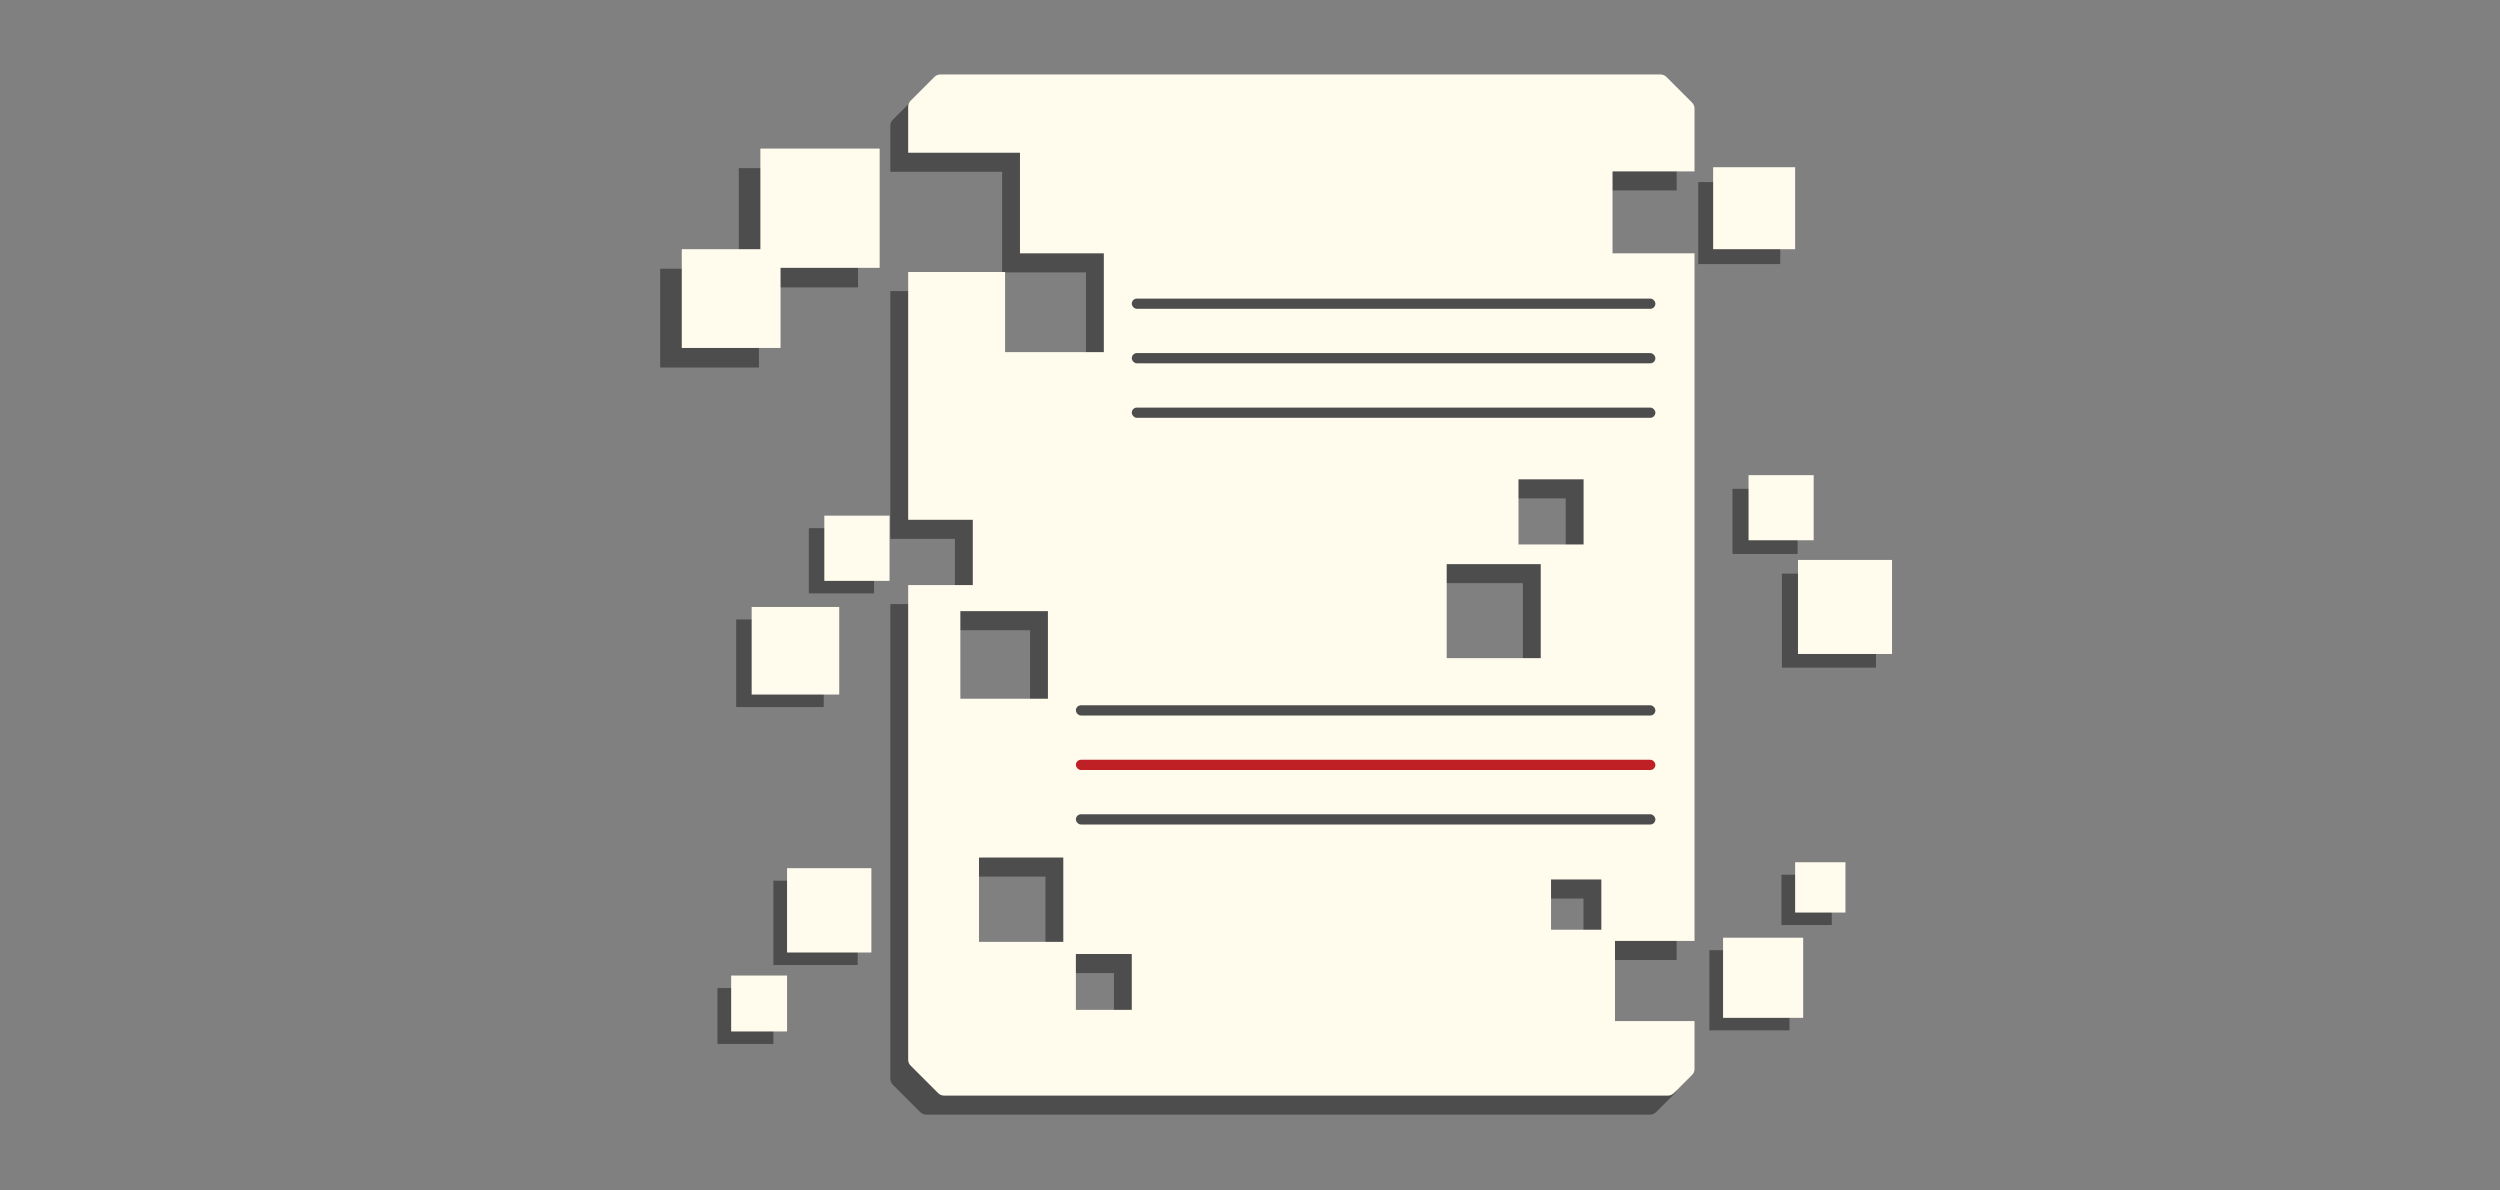 <?xml version="1.0" encoding="UTF-8"?>
<svg id="Layer_2" data-name="Layer 2" xmlns="http://www.w3.org/2000/svg" viewBox="0 0 4200 2000">
  <rect x="0" y="0" width="4200" height="2000" fill="#808080" stroke="none"/>
  <defs>
    <style>
      .cls-1 {
        fill: #bf2026;
      }

      .cls-2 {
        fill: #4d4d4d;
      }

      .cls-3 {
        fill: #fffcee;
      }
    </style>
  </defs>
  <path class="cls-2" d="M2816.78,319.91v-105.7c0-3.67-1.46-7.18-4.05-9.78l-43.26-43.26c-2.59-2.59-6.11-4.05-9.78-4.05h-1210.01c-3.67,0-7.18,1.46-9.78,4.05l-40.13,40.13c-2.59,2.59-4.05,6.11-4.05,9.78v77.52h187.83v169.04h140.87v165.91h-165.91v-134.61h-162.78v416.35h108.57v109.57h-108.57v797.52c0,3.67,1.46,7.18,4.05,9.78l46.39,46.39c2.59,2.59,6.11,4.05,9.78,4.05h1216.27c3.67,0,7.18-1.46,9.78-4.05l30.74-30.73c2.59-2.59,4.05-6.11,4.05-9.78v-80.65h-133.61v-134.61h133.61V457.65h-137.74v-137.74h137.74ZM2521.04,837.26h109.39v109.39h-109.39v-109.39ZM1583.39,1058.69h147.13v147.13h-147.13v-147.13ZM1756.35,1614.35h-141.65v-141.65h141.65v141.65ZM1871.39,1728.61h-93.91v-93.91h93.91v93.91ZM2558.44,1137.69h-158v-158h158v158ZM2660.26,1594h-84.52v-84.52h84.52v84.52Z"/>
  <rect class="cls-2" x="1358.87" y="887.3" width="109.57" height="109.57"/>
  <rect class="cls-2" x="1236.78" y="1040.7" width="147.13" height="147.13"/>
  <rect class="cls-2" x="1299.26" y="1479.54" width="141.65" height="141.65"/>
  <rect class="cls-2" x="1205.35" y="1659.93" width="93.91" height="93.91"/>
  <rect class="cls-2" x="2853.09" y="305.91" width="137.74" height="137.74"/>
  <rect class="cls-2" x="2910.57" y="821.26" width="109.39" height="109.39"/>
  <rect class="cls-2" x="2993.61" y="963.69" width="158" height="158"/>
  <rect class="cls-2" x="2871.74" y="1596.35" width="134.61" height="134.61"/>
  <rect class="cls-2" x="2992.83" y="1469.56" width="84.52" height="84.52"/>
  <rect class="cls-3" x="2878.09" y="280.91" width="137.74" height="137.74"/>
  <rect class="cls-3" x="1384.87" y="866.3" width="109.57" height="109.57"/>
  <rect class="cls-3" x="2894.74" y="1575.35" width="134.61" height="134.61"/>
  <rect class="cls-3" x="3015.83" y="1448.56" width="84.52" height="84.52"/>
  <rect class="cls-3" x="1262.78" y="1019.7" width="147.13" height="147.13"/>
  <rect class="cls-3" x="2937.57" y="798.26" width="109.39" height="109.39"/>
  <rect class="cls-3" x="3020.61" y="940.69" width="158" height="158"/>
  <rect class="cls-3" x="1322.26" y="1458.54" width="141.65" height="141.65"/>
  <rect class="cls-3" x="1228.35" y="1638.93" width="93.91" height="93.91"/>
  <path class="cls-3" d="M2846.78,287.91v-105.7c0-3.67-1.46-7.18-4.05-9.78l-43.26-43.26c-2.59-2.59-6.11-4.05-9.78-4.05h-1210.01c-3.67,0-7.18,1.46-9.78,4.05l-40.13,40.13c-2.59,2.59-4.05,6.11-4.05,9.78v77.52h187.83v169.04h140.87v165.91h-165.91v-134.61h-162.78v416.35h108.57v109.57h-108.57v797.52c0,3.67,1.46,7.18,4.05,9.78l46.39,46.39c2.59,2.59,6.11,4.05,9.78,4.05h1216.27c3.67,0,7.18-1.46,9.78-4.05l30.74-30.73c2.59-2.59,4.05-6.11,4.05-9.78v-80.65h-133.61v-134.61h133.61V425.65h-137.74v-137.74h137.74ZM2551.04,805.26h109.39v109.39h-109.39v-109.39ZM1613.39,1026.69h147.13v147.13h-147.13v-147.13ZM1786.35,1582.35h-141.65v-141.65h141.65v141.65ZM1901.39,1696.61h-93.91v-93.91h93.91v93.91ZM2588.44,1105.69h-158v-158h158v158ZM2690.26,1562h-84.52v-84.52h84.52v84.52Z"/>
  <g>
    <rect class="cls-2" x="1241.15" y="282.48" width="200.35" height="200.35"/>
    <rect class="cls-2" x="1109.11" y="451.52" width="165.91" height="165.91"/>
  </g>
  <g>
    <rect class="cls-3" x="1277.44" y="249.61" width="200.35" height="200.35"/>
    <rect class="cls-3" x="1145.39" y="418.65" width="165.91" height="165.91"/>
  </g>
  <rect class="cls-2" x="1901.39" y="501.61" width="879.65" height="17.22" rx="8.61" ry="8.61"/>
  <rect class="cls-2" x="1901.39" y="593.17" width="879.65" height="17.22" rx="8.61" ry="8.61"/>
  <rect class="cls-2" x="1901.39" y="684.74" width="879.65" height="17.22" rx="8.61" ry="8.61"/>
  <rect class="cls-2" x="1807.48" y="1184.83" width="973.56" height="17.22" rx="8.61" ry="8.61"/>
  <rect class="cls-1" x="1807.48" y="1276.39" width="973.56" height="17.22" rx="8.61" ry="8.61"/>
  <rect class="cls-2" x="1807.48" y="1367.96" width="973.56" height="17.22" rx="8.61" ry="8.61"/>
</svg>
